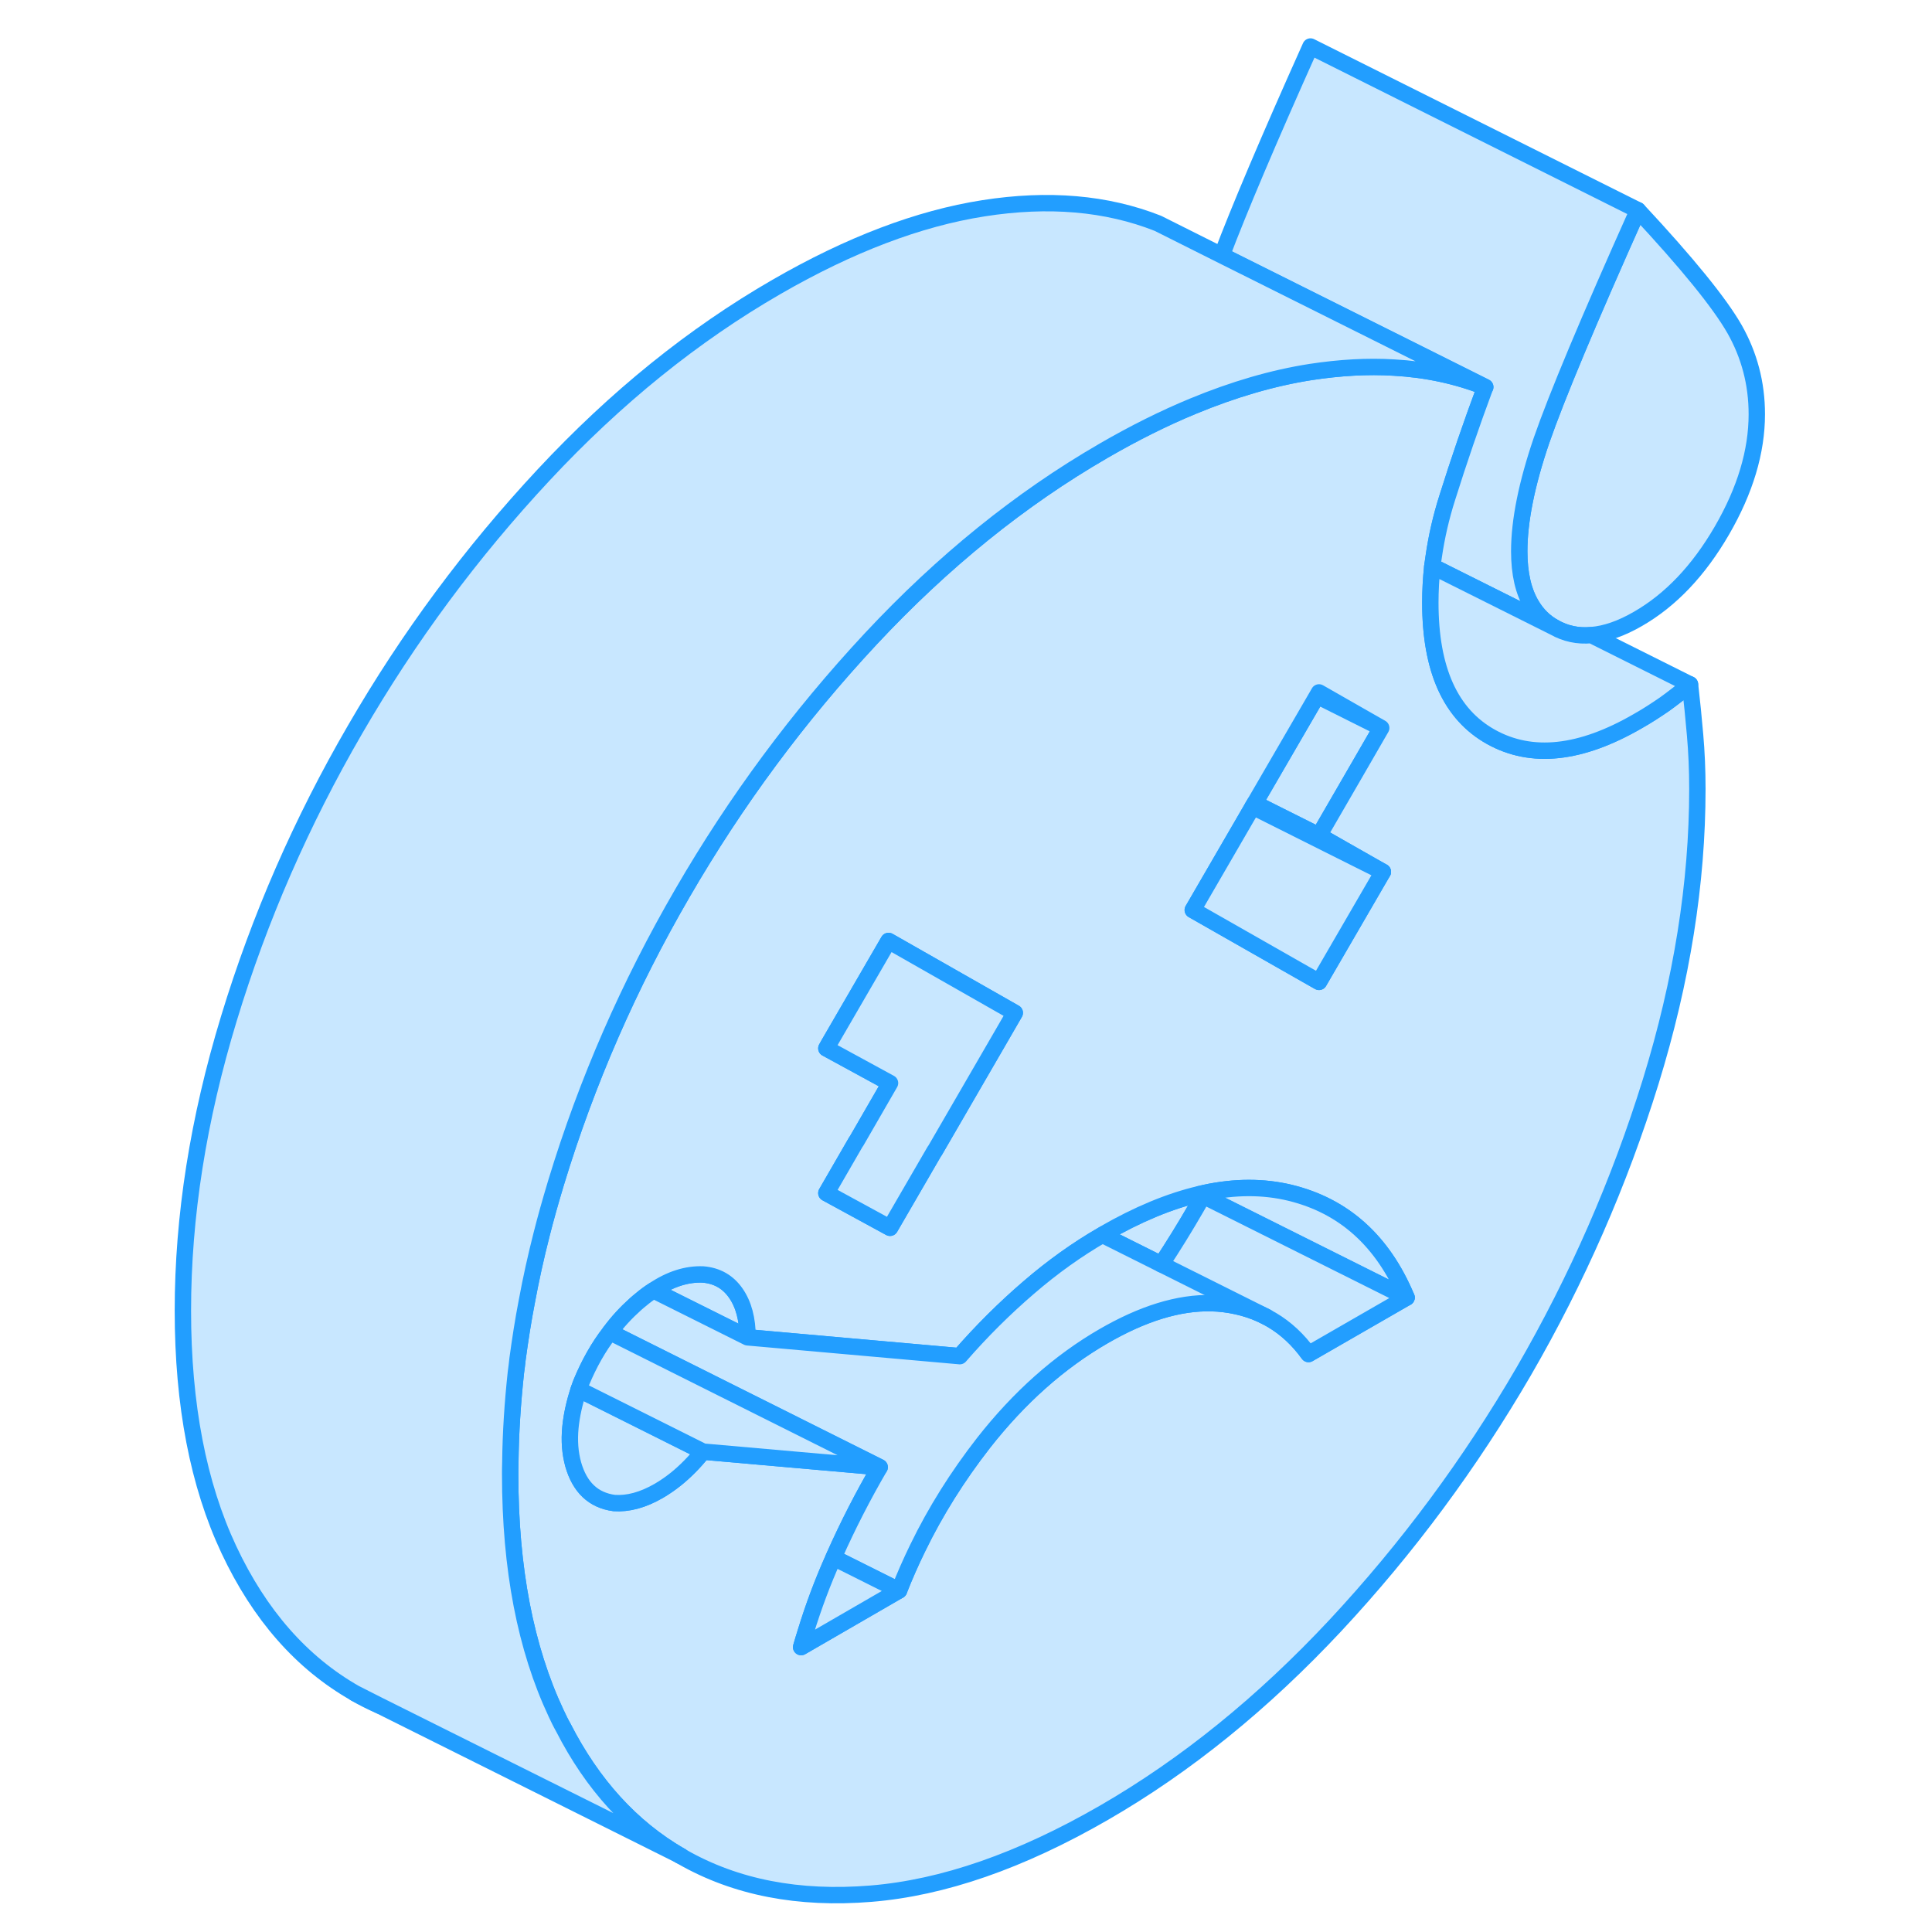 <svg width="48" height="48" viewBox="0 0 101 118" fill="#c8e7ff" xmlns="http://www.w3.org/2000/svg" stroke-width="1px" stroke-linecap="round" stroke-linejoin="round"><path d="M98.8 25.3C98.8 27.58 98.09 29.95 96.67 32.4C95.25 34.85 93.54 36.65 91.54 37.8C90.52 38.39 89.57 38.72 88.7 38.79C87.87 38.87 87.11 38.7 86.42 38.31C85.85 37.99 85.39 37.54 85.05 36.97C84.54 36.13 84.29 35.03 84.29 33.67C84.29 31.8 84.75 29.54 85.65 26.9C86.56 24.27 88.52 19.58 91.54 12.84C94.57 16.09 96.53 18.51 97.44 20.1C98.34 21.69 98.8 23.42 98.8 25.3Z" stroke="#229EFF" stroke-linejoin="round"/><path d="M13.18 103.42C13.67 103.7 14.18 103.96 14.7 104.18L13.18 103.42ZM72.06 42.29L71.94 42.5L74.86 43.96V43.89L72.06 42.29ZM64.77 72.93H64.76C62.93 73.36 60.98 74.17 58.92 75.36C58.89 75.38 58.86 75.4 58.83 75.42L62.43 77.22C63.18 76.08 63.89 74.93 64.57 73.75C64.71 73.51 64.85 73.27 64.97 73.03C65.01 72.97 65.05 72.92 65.07 72.86C64.97 72.88 64.87 72.9 64.77 72.93ZM36.44 78.98C35.96 78.29 35.29 77.91 34.44 77.84C33.46 77.8 32.45 78.11 31.41 78.81L37.16 81.68C37.16 80.57 36.92 79.67 36.44 78.98Z" stroke="#229EFF" stroke-linejoin="round"/><path d="M75.86 44.46L74.48 46.85L72.06 51.03L68.13 49.06L71.94 42.5L74.86 43.96L75.86 44.46Z" stroke="#229EFF" stroke-linejoin="round"/><path d="M95.03 44.89C94.94 43.87 94.84 42.83 94.72 41.8C94.23 42.21 93.72 42.61 93.18 43C92.63 43.38 92.09 43.73 91.54 44.04C88.04 46.07 85.05 46.39 82.57 45.01C80.09 43.63 78.86 40.9 78.86 36.81C78.86 36.08 78.9 35.34 78.98 34.59C79.01 34.39 79.04 34.18 79.07 33.97C79.24 32.8 79.51 31.6 79.9 30.38C80.59 28.18 81.36 25.93 82.21 23.64C80.48 22.96 78.62 22.56 76.64 22.45C75.03 22.35 73.34 22.45 71.56 22.72C69.25 23.08 66.85 23.78 64.36 24.81C62.59 25.54 60.77 26.45 58.92 27.52C58.9 27.53 58.89 27.54 58.87 27.55C53.81 30.48 49.09 34.3 44.69 39.01C40.28 43.74 36.44 48.92 33.18 54.55C29.91 60.18 27.34 66.06 25.47 72.21C25.45 72.28 25.43 72.34 25.41 72.41C25.11 73.41 24.83 74.4 24.58 75.39C24.23 76.76 23.93 78.12 23.68 79.47C23.45 80.65 23.27 81.83 23.11 83C23.08 83.27 23.05 83.55 23.01 83.82C22.81 85.67 22.69 87.5 22.67 89.31C22.66 89.56 22.66 89.8 22.66 90.05C22.66 95.81 23.6 100.67 25.47 104.65C25.61 104.95 25.75 105.24 25.91 105.52C27.69 109 30.07 111.61 33.03 113.33C33.08 113.36 33.13 113.39 33.18 113.42C36.44 115.28 40.28 116.02 44.69 115.66C49.1 115.3 53.84 113.65 58.92 110.72C63.93 107.83 68.64 104.01 73.06 99.28C77.47 94.55 81.3 89.37 84.57 83.75C87.83 78.12 90.41 72.22 92.32 66.06C94.22 59.9 95.17 53.94 95.17 48.19C95.17 47.01 95.12 45.91 95.03 44.89ZM68.01 49.27L68.13 49.06L71.94 42.5L72.06 42.29L74.86 43.89L75.86 44.46L74.48 46.85L72.06 51.03L73.48 51.84L75.96 53.25L72.06 59.97L71.18 59.47L64.35 55.58L68.01 49.27ZM41.97 64.03L42.11 63.78L45.77 57.47L53.48 61.86L52.45 63.64L48.59 70.3H48.58L45.86 74.99L41.97 72.87L43.79 69.72H43.8L45.86 66.15L41.97 64.03ZM71.42 82.7C70.15 80.94 68.43 79.92 66.26 79.65C64.3 79.41 62.13 79.91 59.74 81.15C59.47 81.29 59.2 81.44 58.92 81.6C56.2 83.17 53.75 85.35 51.57 88.13C49.99 90.16 48.64 92.3 47.54 94.57C47.13 95.41 46.75 96.27 46.41 97.14L40.43 100.6C40.52 100.28 40.62 99.96 40.72 99.64C41.19 98.11 41.75 96.61 42.41 95.14C42.43 95.09 42.45 95.05 42.47 95C43.28 93.18 44.2 91.38 45.23 89.61L34.44 88.66C33.91 89.31 33.36 89.87 32.79 90.33C32.44 90.61 32.09 90.85 31.73 91.06C30.76 91.62 29.85 91.86 29.01 91.8C27.74 91.63 26.91 90.84 26.51 89.44C26.32 88.75 26.26 88 26.34 87.18C26.41 86.46 26.58 85.68 26.85 84.86C26.9 84.71 26.95 84.57 27.01 84.42C27.48 83.29 28.05 82.27 28.75 81.37C29.21 80.74 29.74 80.17 30.32 79.65C30.43 79.56 30.53 79.46 30.64 79.38C30.9 79.16 31.16 78.97 31.41 78.81C32.45 78.11 33.46 77.8 34.44 77.84C35.29 77.91 35.96 78.29 36.44 78.98C36.92 79.67 37.16 80.57 37.16 81.68L50.12 82.83C51.45 81.3 52.86 79.9 54.34 78.63C55.79 77.38 57.29 76.31 58.83 75.42C58.86 75.4 58.89 75.38 58.92 75.36C60.98 74.17 62.93 73.36 64.76 72.93H64.77C64.87 72.9 64.97 72.88 65.07 72.86C66.93 72.46 68.67 72.46 70.29 72.85C73.58 73.65 75.96 75.79 77.41 79.25L71.42 82.7Z" stroke="#229EFF" stroke-linejoin="round"/><path d="M77.41 79.25L64.97 73.03C65.01 72.97 65.05 72.92 65.07 72.86C66.93 72.46 68.67 72.46 70.29 72.85C73.58 73.65 75.96 75.79 77.41 79.25Z" stroke="#229EFF" stroke-linejoin="round"/><path d="M75.96 53.25L73.44 51.99L68.01 49.27L68.13 49.06L72.06 51.03L73.48 51.84L75.96 53.25Z" stroke="#229EFF" stroke-linejoin="round"/><path d="M75.96 53.25L72.06 59.97L71.18 59.47L64.35 55.58L68.01 49.27L73.44 51.99L75.96 53.25Z" stroke="#229EFF" stroke-linejoin="round"/><path d="M77.409 79.25L71.419 82.7C70.15 80.94 68.43 79.92 66.26 79.65C64.299 79.41 62.13 79.91 59.739 81.15C59.469 81.29 59.2 81.44 58.919 81.6C56.2 83.17 53.749 85.35 51.569 88.13C49.989 90.16 48.639 92.3 47.539 94.57C47.13 95.41 46.749 96.27 46.41 97.14L42.41 95.14C42.41 95.14 42.45 95.05 42.469 95C43.279 93.18 44.2 91.38 45.23 89.61L29.18 81.58L28.75 81.37C29.209 80.74 29.739 80.17 30.32 79.65C30.43 79.56 30.529 79.46 30.64 79.38C30.899 79.16 31.16 78.97 31.41 78.81L37.16 81.68L50.12 82.83C51.45 81.3 52.859 79.9 54.34 78.63C55.789 77.38 57.289 76.31 58.83 75.42L62.429 77.22C63.179 76.08 63.889 74.93 64.57 73.75C64.71 73.51 64.85 73.27 64.969 73.03L77.409 79.25Z" stroke="#229EFF" stroke-linejoin="round"/><path d="M46.41 97.14L40.43 100.6C40.52 100.28 40.62 99.96 40.72 99.64C41.19 98.11 41.75 96.61 42.41 95.14L46.41 97.14Z" stroke="#229EFF" stroke-linejoin="round"/><path d="M34.44 88.66C33.91 89.31 33.36 89.87 32.79 90.33C32.44 90.61 32.09 90.85 31.73 91.06C30.76 91.62 29.85 91.86 29.01 91.8C27.74 91.63 26.91 90.84 26.51 89.44C26.32 88.75 26.26 88 26.34 87.18C26.41 86.46 26.58 85.68 26.85 84.86L27.3 85.09L34.44 88.66Z" stroke="#229EFF" stroke-linejoin="round"/><path d="M45.23 89.61L34.44 88.66L27.3 85.09L26.85 84.86C26.9 84.71 26.95 84.57 27.01 84.42C27.48 83.29 28.05 82.27 28.75 81.37L29.18 81.58L45.23 89.61Z" stroke="#229EFF" stroke-linejoin="round"/><path d="M53.48 61.86L52.45 63.64L48.59 70.3H48.58L45.86 74.99L41.97 72.87L43.79 69.72H43.8L45.86 66.15L41.97 64.03L42.11 63.78L45.77 57.47L53.48 61.86Z" stroke="#229EFF" stroke-linejoin="round"/><path d="M86.42 38.31L78.98 34.59C79.01 34.39 79.04 34.18 79.07 33.97C79.24 32.8 79.51 31.6 79.9 30.38C80.59 28.18 81.36 25.93 82.21 23.64L77.31 21.19L66.12 15.6C67.16 12.85 68.96 8.59 71.54 2.84L91.54 12.84C88.52 19.58 86.56 24.27 85.65 26.9C84.75 29.54 84.29 31.8 84.29 33.67C84.29 35.03 84.54 36.13 85.05 36.97C85.39 37.54 85.85 37.99 86.42 38.31Z" stroke="#229EFF" stroke-linejoin="round"/><path d="M94.72 41.8C94.23 42.21 93.72 42.61 93.18 43C92.63 43.38 92.09 43.73 91.54 44.04C88.04 46.07 85.05 46.39 82.57 45.01C80.09 43.63 78.86 40.9 78.86 36.81C78.86 36.08 78.9 35.34 78.98 34.59L86.42 38.31C87.11 38.7 87.87 38.87 88.7 38.79L94.72 41.8Z" stroke="#229EFF" stroke-linejoin="round"/><path d="M64.97 73.03L64.77 72.93" stroke="#229EFF" stroke-linejoin="round"/><path d="M82.21 23.64C80.48 22.96 78.62 22.56 76.64 22.45C75.03 22.35 73.34 22.45 71.56 22.72C69.25 23.08 66.85 23.78 64.36 24.81C62.59 25.54 60.77 26.45 58.92 27.52C58.9 27.53 58.89 27.54 58.87 27.55C53.81 30.48 49.09 34.3 44.69 39.01C40.28 43.74 36.44 48.92 33.18 54.55C29.91 60.18 27.34 66.06 25.47 72.21C25.45 72.28 25.43 72.34 25.41 72.41C25.11 73.41 24.83 74.4 24.58 75.39C24.23 76.76 23.93 78.12 23.68 79.47C23.45 80.65 23.27 81.83 23.11 83C23.08 83.27 23.05 83.55 23.01 83.82C22.81 85.67 22.69 87.5 22.67 89.31C22.66 89.56 22.66 89.8 22.66 90.05C22.66 95.81 23.6 100.67 25.47 104.65C25.61 104.95 25.75 105.24 25.91 105.52C27.69 109 30.07 111.61 33.03 113.33L14.71 104.19L13.19 103.42C9.92 101.56 7.35 98.63 5.48 94.65C3.61 90.67 2.67 85.81 2.67 80.05C2.67 74.29 3.61 68.35 5.48 62.21C7.35 56.06 9.92 50.18 13.19 44.55C16.45 38.92 20.29 33.74 24.7 29.01C29.11 24.28 33.85 20.45 38.93 17.52C43.4 14.94 47.61 13.34 51.57 12.72C55.53 12.1 59.08 12.4 62.22 13.64L66.13 15.6L77.32 21.19L82.22 23.64H82.21Z" stroke="#229EFF" stroke-linejoin="round"/><path d="M33.11 113.37L33.03 113.33" stroke="#229EFF" stroke-linejoin="round"/><path d="M68.87 80.44L62.43 77.22" stroke="#229EFF" stroke-linejoin="round"/></svg>